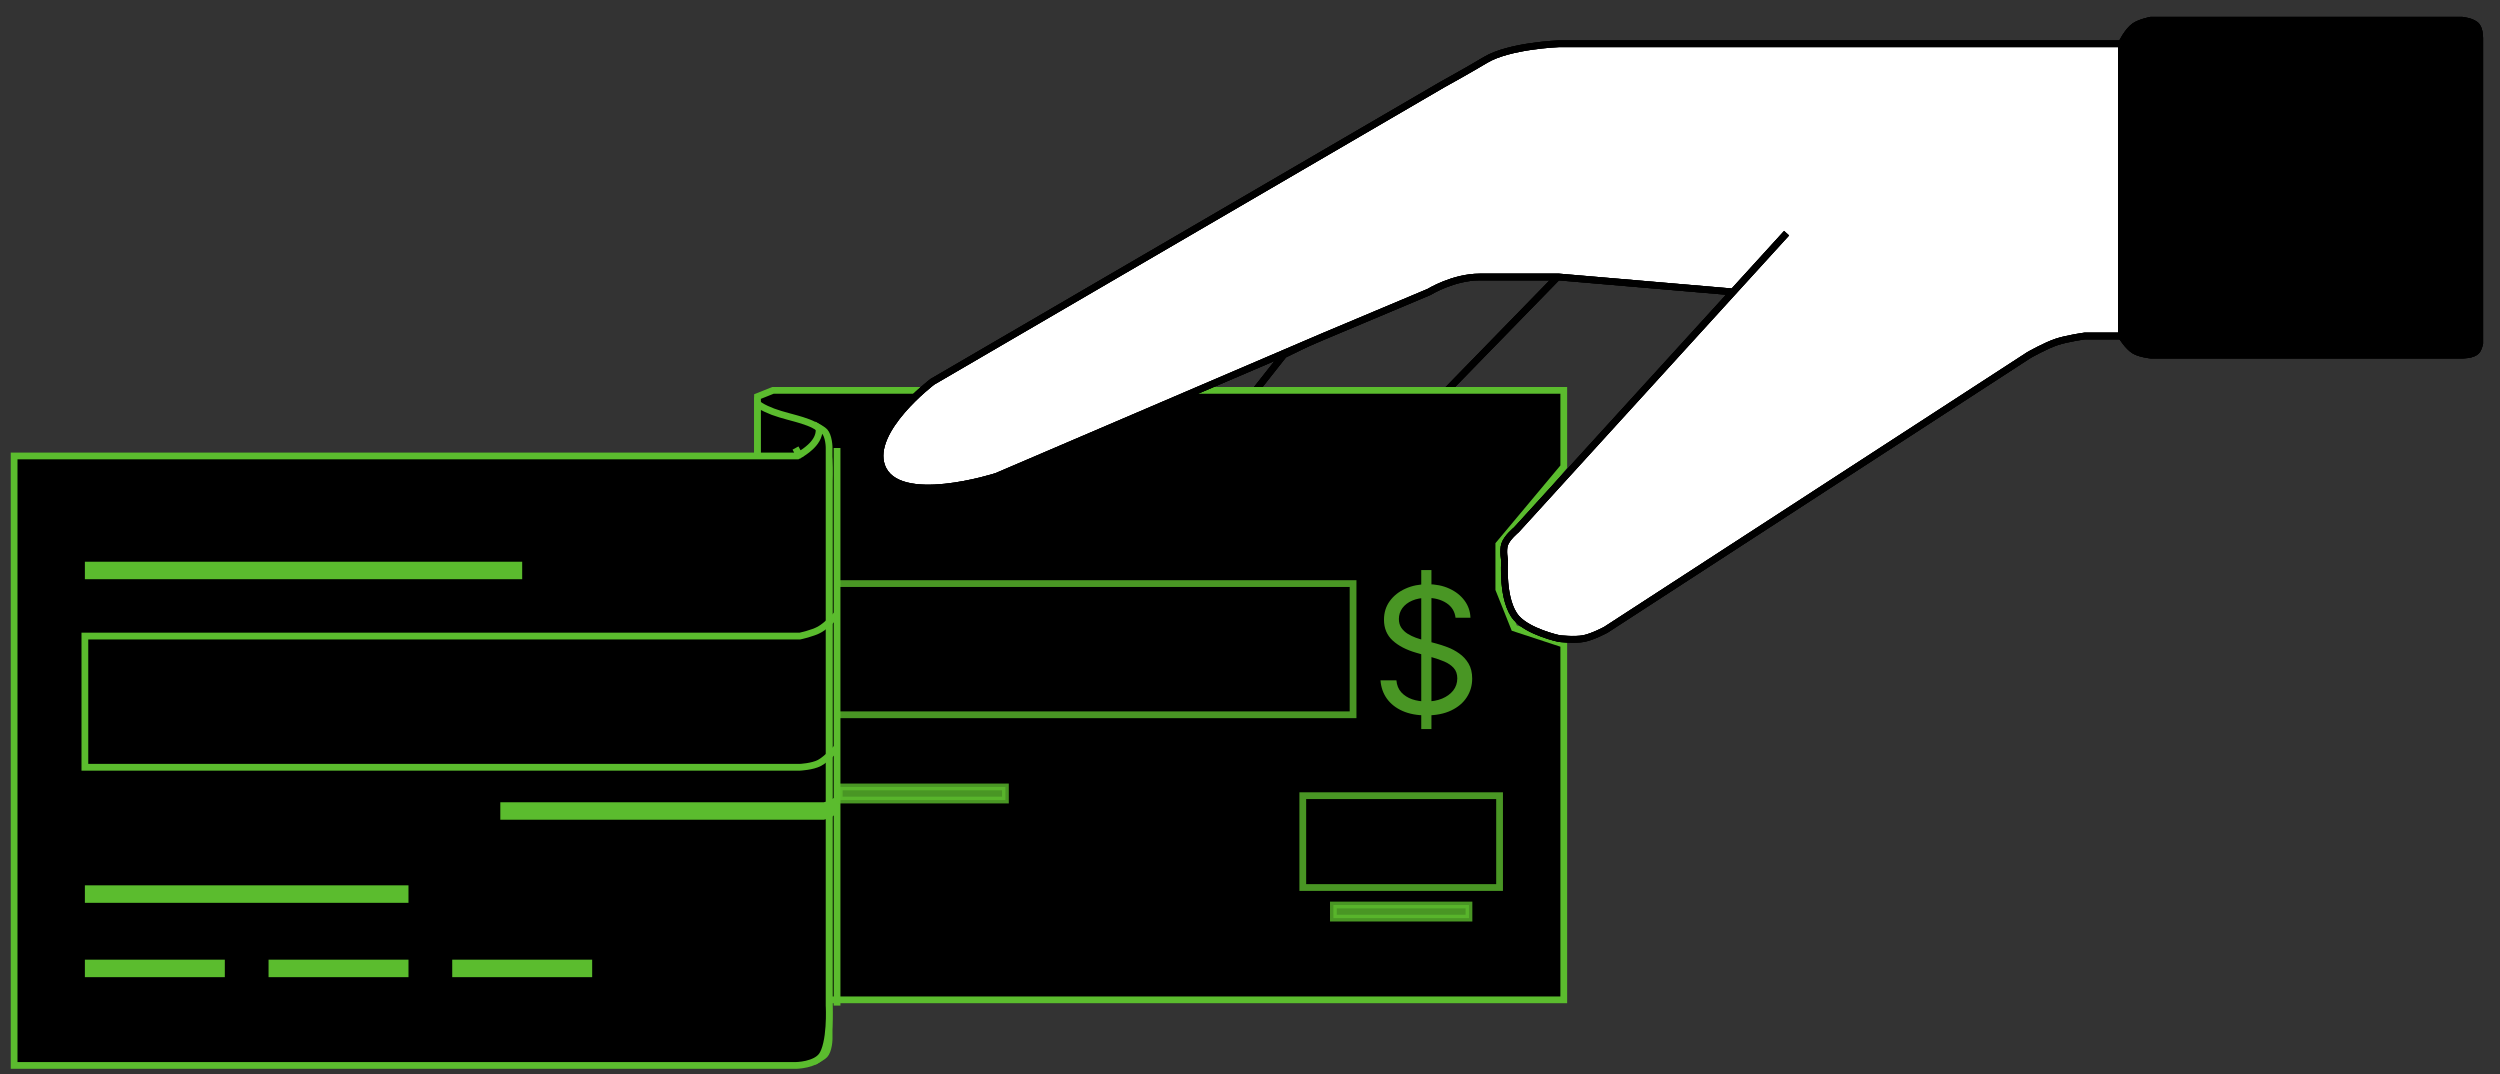 <svg width="370" height="159" viewBox="0 0 370 159" fill="none" xmlns="http://www.w3.org/2000/svg">
<rect x="0" y="0" width="370" height="159" fill="#333333" stroke="none"/>
<path d="M212 59.998L231 40.498H214.5L190 52.498L182.5 61.998L212 59.998Z" stroke="url(#paint0_linear_6751_30661)" strokeWidth="2.35"/>
<path d="M212 59.998L231 40.498H214.5L190 52.498L182.5 61.998L212 59.998Z" stroke="url(#paint1_radial_6751_30661)" strokeOpacity="0.2" strokeWidth="2.35"/>
<path d="M212 59.998L231 40.498H214.5L190 52.498L182.5 61.998L212 59.998Z" stroke="url(#paint2_angular_6751_30661)" strokeOpacity="0.1" strokeWidth="2.35"/>
<path d="M222.098 80.245L221.825 80.572V80.998V86.998V87.224L221.909 87.434L223.909 92.434L224.113 92.943L224.633 93.114L231.438 95.349V147.975H112.112V58.69L114.4 57.775H231.438V69.072L222.098 80.245Z" fill="white"/>
<path d="M222.098 80.245L221.825 80.572V80.998V86.998V87.224L221.909 87.434L223.909 92.434L224.113 92.943L224.633 93.114L231.438 95.349V147.975H112.112V58.69L114.4 57.775H231.438V69.072L222.098 80.245Z" fill="url(#paint3_angular_6751_30661)" fillOpacity="0.07"/>
<path d="M222.098 80.245L221.825 80.572V80.998V86.998V87.224L221.909 87.434L223.909 92.434L224.113 92.943L224.633 93.114L231.438 95.349V147.975H112.112V58.69L114.4 57.775H231.438V69.072L222.098 80.245Z" stroke="#5BBC2E" strokeWidth="2.35"/>
<path d="M230.725 40.997L256.495 43.208L224.422 78.418C224.422 78.418 223.016 79.557 222.683 80.591C222.398 81.48 222.683 82.982 222.683 82.982C222.683 82.982 222.21 88.905 224.422 91.459C226.212 93.525 230.725 94.502 230.725 94.502C230.725 94.502 233.005 94.781 234.42 94.502C235.765 94.236 237.68 93.198 237.68 93.198L300.276 52.554C300.276 52.554 302.712 51.16 304.406 50.598C305.97 50.079 308.535 49.728 308.535 49.728H313.969V6.476H230.725C230.725 6.476 223.388 6.749 219.858 8.867C217.283 10.412 213.5 12.497 213.5 12.497L138 56.497C138 56.497 128.568 63.642 130.5 68.997C132.761 75.266 147.5 70.497 147.5 70.497L196 49.728L211.5 43.208C211.5 43.208 215.076 40.997 219 40.997H230.725Z" fill="white"/>
<path d="M256.495 43.208L230.725 40.997C230.725 40.997 220.528 40.997 219 40.997C215.076 40.997 211.5 43.208 211.5 43.208L196 49.728L147.5 70.497C147.5 70.497 132.761 75.266 130.5 68.997C128.568 63.642 138 56.497 138 56.497L213.5 12.497C213.5 12.497 217.283 10.412 219.858 8.867C223.388 6.749 230.725 6.476 230.725 6.476H313.969V49.728H308.535C308.535 49.728 305.97 50.079 304.406 50.598C302.712 51.16 300.276 52.554 300.276 52.554L237.68 93.198C237.68 93.198 235.765 94.236 234.42 94.502C233.005 94.781 230.725 94.502 230.725 94.502C230.725 94.502 226.212 93.525 224.422 91.459C222.21 88.905 222.683 82.982 222.683 82.982C222.683 82.982 222.398 81.48 222.683 80.591C223.016 79.557 224.422 78.418 224.422 78.418L264.414 34.514" stroke="url(#paint4_linear_6751_30661)" strokeWidth="2.35"/>
<path d="M256.495 43.208L230.725 40.997C230.725 40.997 220.528 40.997 219 40.997C215.076 40.997 211.5 43.208 211.5 43.208L196 49.728L147.5 70.497C147.5 70.497 132.761 75.266 130.5 68.997C128.568 63.642 138 56.497 138 56.497L213.5 12.497C213.5 12.497 217.283 10.412 219.858 8.867C223.388 6.749 230.725 6.476 230.725 6.476H313.969V49.728H308.535C308.535 49.728 305.97 50.079 304.406 50.598C302.712 51.16 300.276 52.554 300.276 52.554L237.68 93.198C237.68 93.198 235.765 94.236 234.42 94.502C233.005 94.781 230.725 94.502 230.725 94.502C230.725 94.502 226.212 93.525 224.422 91.459C222.21 88.905 222.683 82.982 222.683 82.982C222.683 82.982 222.398 81.48 222.683 80.591C223.016 79.557 224.422 78.418 224.422 78.418L264.414 34.514" stroke="url(#paint5_radial_6751_30661)" strokeOpacity="0.2" strokeWidth="2.35"/>
<path d="M256.495 43.208L230.725 40.997C230.725 40.997 220.528 40.997 219 40.997C215.076 40.997 211.5 43.208 211.5 43.208L196 49.728L147.5 70.497C147.5 70.497 132.761 75.266 130.5 68.997C128.568 63.642 138 56.497 138 56.497L213.5 12.497C213.5 12.497 217.283 10.412 219.858 8.867C223.388 6.749 230.725 6.476 230.725 6.476H313.969V49.728H308.535C308.535 49.728 305.97 50.079 304.406 50.598C302.712 51.16 300.276 52.554 300.276 52.554L237.68 93.198C237.68 93.198 235.765 94.236 234.42 94.502C233.005 94.781 230.725 94.502 230.725 94.502C230.725 94.502 226.212 93.525 224.422 91.459C222.21 88.905 222.683 82.982 222.683 82.982C222.683 82.982 222.398 81.48 222.683 80.591C223.016 79.557 224.422 78.418 224.422 78.418L264.414 34.514" stroke="url(#paint6_angular_6751_30661)" strokeOpacity="0.1" strokeWidth="2.35"/>
<path d="M366.999 5.824V50.815C366.999 50.815 366.85 51.545 366.564 51.901C366.009 52.592 364.391 52.553 364.391 52.553H318.313C318.313 52.553 316.758 52.389 315.922 51.901C314.936 51.326 313.966 49.728 313.966 49.728V6.476C313.966 6.476 314.873 4.588 315.922 3.868C316.742 3.306 318.313 2.998 318.313 2.998H364.391C364.391 2.998 366.001 3.148 366.564 3.868C367.046 4.484 366.999 5.824 366.999 5.824Z" fill="url(#paint7_linear_6751_30661)"/>
<path d="M366.999 5.824V50.815C366.999 50.815 366.85 51.545 366.564 51.901C366.009 52.592 364.391 52.553 364.391 52.553H318.313C318.313 52.553 316.758 52.389 315.922 51.901C314.936 51.326 313.966 49.728 313.966 49.728V6.476C313.966 6.476 314.873 4.588 315.922 3.868C316.742 3.306 318.313 2.998 318.313 2.998H364.391C364.391 2.998 366.001 3.148 366.564 3.868C367.046 4.484 366.999 5.824 366.999 5.824Z" fill="url(#paint8_radial_6751_30661)" fillOpacity="0.2"/>
<path d="M366.999 5.824V50.815C366.999 50.815 366.85 51.545 366.564 51.901C366.009 52.592 364.391 52.553 364.391 52.553H318.313C318.313 52.553 316.758 52.389 315.922 51.901C314.936 51.326 313.966 49.728 313.966 49.728V6.476C313.966 6.476 314.873 4.588 315.922 3.868C316.742 3.306 318.313 2.998 318.313 2.998H364.391C364.391 2.998 366.001 3.148 366.564 3.868C367.046 4.484 366.999 5.824 366.999 5.824Z" fill="url(#paint9_angular_6751_30661)" fillOpacity="0.1"/>
<path d="M366.999 5.824V50.815C366.999 50.815 366.85 51.545 366.564 51.901C366.009 52.592 364.391 52.553 364.391 52.553H318.313C318.313 52.553 316.758 52.389 315.922 51.901C314.936 51.326 313.966 49.728 313.966 49.728V6.476C313.966 6.476 314.873 4.588 315.922 3.868C316.742 3.306 318.313 2.998 318.313 2.998H364.391C364.391 2.998 366.001 3.148 366.564 3.868C367.046 4.484 366.999 5.824 366.999 5.824Z" stroke="url(#paint10_linear_6751_30661)" strokeWidth="4.347"/>
<path d="M366.999 5.824V50.815C366.999 50.815 366.85 51.545 366.564 51.901C366.009 52.592 364.391 52.553 364.391 52.553H318.313C318.313 52.553 316.758 52.389 315.922 51.901C314.936 51.326 313.966 49.728 313.966 49.728V6.476C313.966 6.476 314.873 4.588 315.922 3.868C316.742 3.306 318.313 2.998 318.313 2.998H364.391C364.391 2.998 366.001 3.148 366.564 3.868C367.046 4.484 366.999 5.824 366.999 5.824Z" stroke="url(#paint11_radial_6751_30661)" strokeOpacity="0.2" strokeWidth="4.347"/>
<path d="M366.999 5.824V50.815C366.999 50.815 366.85 51.545 366.564 51.901C366.009 52.592 364.391 52.553 364.391 52.553H318.313C318.313 52.553 316.758 52.389 315.922 51.901C314.936 51.326 313.966 49.728 313.966 49.728V6.476C313.966 6.476 314.873 4.588 315.922 3.868C316.742 3.306 318.313 2.998 318.313 2.998H364.391C364.391 2.998 366.001 3.148 366.564 3.868C367.046 4.484 366.999 5.824 366.999 5.824Z" stroke="url(#paint12_angular_6751_30661)" strokeOpacity="0.1" strokeWidth="4.347"/>
<path d="M4.343 152.507H117.735H118.035L118.298 152.65L117.735 153.682C118.298 152.65 118.298 152.65 118.298 152.65L118.299 152.651L118.3 152.651L118.302 152.653L118.31 152.657L118.333 152.67C118.353 152.681 118.379 152.696 118.411 152.714C118.475 152.752 118.564 152.805 118.671 152.872C118.882 153.006 119.17 153.2 119.474 153.44C120.015 153.867 120.864 154.638 121.135 155.641C121.229 155.989 121.249 156.351 121.226 156.7C121.281 156.668 121.335 156.637 121.387 156.605C121.732 156.397 121.95 156.228 122.052 156.118C122.315 155.835 122.51 155.308 122.617 154.694C122.666 154.411 122.689 154.154 122.7 153.968C122.705 153.876 122.707 153.803 122.708 153.756C122.709 153.732 122.709 153.715 122.709 153.706L122.709 153.699L122.709 153.698L122.709 153.698L122.709 153.697V153.697V153.697L122.709 153.691V153.682V71.163V71.129L122.711 71.095L122.711 71.095L122.711 71.095L122.711 71.093L122.711 71.084L122.713 71.04C122.715 71.001 122.718 70.942 122.721 70.865C122.726 70.71 122.733 70.484 122.736 70.204C122.742 69.644 122.734 68.878 122.676 68.047C122.619 67.213 122.514 66.338 122.335 65.554C122.156 64.774 121.924 64.174 121.659 63.793C121.079 63.119 120.086 62.642 118.718 62.211C118.171 62.039 117.608 61.887 117.022 61.729C116.88 61.691 116.737 61.652 116.592 61.612C115.867 61.415 115.113 61.2 114.41 60.937C113.718 60.677 113.078 60.383 112.549 60.057C112.404 59.968 112.257 59.871 112.114 59.764V59.768V59.778V59.788V59.798V59.808V59.818V59.828V59.838V59.848V59.858V59.868V59.878V59.888V59.898V59.908V59.918V59.928V59.938V59.947V59.957V59.967V59.977V59.987V59.996V60.006V60.016V60.026V60.035V60.045V60.054V60.064V60.074V60.083V60.093V60.102V60.112V60.122V60.131V60.141V60.15V60.16V60.169V60.178V60.188V60.197V60.206V60.216V60.225V60.234V60.244V60.253V60.262V60.272V60.281V60.29V60.299V60.308V60.317V60.327V60.336V60.345V60.354V60.363V60.372V60.381V60.39V60.399V60.407V60.416V60.425V60.434V60.443V60.452V60.461V60.469V60.478V60.487V60.496V60.504V60.513V60.522V60.53V60.539V60.547V60.556V60.565V60.573V60.582V60.59V60.599V60.607V60.615V60.624V60.632V60.641V60.649V60.657V60.665V60.674V60.682V60.69V60.698V60.706V60.715V60.723V60.731V60.739V60.747V60.755V60.763V60.771V60.779V60.787V60.794V60.802V60.81V60.818V60.826V60.834V60.841V60.849V60.857V60.864V60.872V60.88V60.887V60.895V60.902V60.91V60.917V60.925V60.932V60.94V60.947V60.954V60.962V60.969V60.976V60.983V60.991V60.998V61.005V61.012V61.019V61.026V61.033V61.041V61.047V61.054V61.061V61.068V61.075V61.082V61.089V61.096V61.102V61.109V61.116V61.123V61.129V61.136V61.143V61.149V61.156V61.162V61.169V61.175V61.182V61.188V61.194V61.201V61.207V61.213V61.22V61.226V61.232V61.238V61.244V61.25V61.257V61.263V61.269V61.275V61.281V61.286V61.292V61.298V61.304V61.31V61.316V61.321V61.327V61.333V61.338V61.344V61.349V61.355V61.361V61.366V61.371V61.377V61.382V61.388V61.393V61.398V61.404V61.409V61.414V61.419V61.424V61.429V61.434V61.44V61.444V61.449V61.454V61.459V61.464V61.469V61.474V61.478V61.483V61.488V61.492V61.497V61.502V61.506V61.511V61.515V61.52V61.524V61.529V61.533V61.537V61.541V61.546V61.55V61.554V61.558V61.562V61.566V61.57V61.574V61.578V61.582V61.586V61.59V61.594V61.598V61.601V61.605V61.609V61.612V61.616V61.62V61.623V61.627V61.63V61.633V61.637V61.64V61.643V61.647V61.65V61.653V61.656V61.659V61.662V61.665V61.668V61.671V61.674V61.677V61.68V61.683V61.685V61.688V61.691V61.694V61.696V61.699V61.701V61.704V61.706V61.709V61.711V61.713V61.716V61.718V61.72V61.722V61.724V61.727V61.729V61.731V61.733V61.734V61.736V61.738V61.74V61.742V61.743V61.745V61.747V61.748V61.75V61.752V61.753V61.755V61.756V61.757V61.759V61.76V61.761V61.762V61.763V61.764V61.766V61.767V61.768V61.769V61.769V61.77V61.771V61.772V61.773V61.773V61.774V61.774V61.775V61.776V61.776V61.776V61.777V61.777V61.777V61.778V61.778V61.778V61.778V61.778V68.25V68.826L111.66 69.178L4.343 152.507Z" fill="black" fillOpacity="0.2"/>
<path d="M4.343 152.507H117.735H118.035L118.298 152.65L117.735 153.682C118.298 152.65 118.298 152.65 118.298 152.65L118.299 152.651L118.3 152.651L118.302 152.653L118.31 152.657L118.333 152.67C118.353 152.681 118.379 152.696 118.411 152.714C118.475 152.752 118.564 152.805 118.671 152.872C118.882 153.006 119.17 153.2 119.474 153.44C120.015 153.867 120.864 154.638 121.135 155.641C121.229 155.989 121.249 156.351 121.226 156.7C121.281 156.668 121.335 156.637 121.387 156.605C121.732 156.397 121.95 156.228 122.052 156.118C122.315 155.835 122.51 155.308 122.617 154.694C122.666 154.411 122.689 154.154 122.7 153.968C122.705 153.876 122.707 153.803 122.708 153.756C122.709 153.732 122.709 153.715 122.709 153.706L122.709 153.699L122.709 153.698L122.709 153.698L122.709 153.697V153.697V153.697L122.709 153.691V153.682V71.163V71.129L122.711 71.095L122.711 71.095L122.711 71.095L122.711 71.093L122.711 71.084L122.713 71.04C122.715 71.001 122.718 70.942 122.721 70.865C122.726 70.71 122.733 70.484 122.736 70.204C122.742 69.644 122.734 68.878 122.676 68.047C122.619 67.213 122.514 66.338 122.335 65.554C122.156 64.774 121.924 64.174 121.659 63.793C121.079 63.119 120.086 62.642 118.718 62.211C118.171 62.039 117.608 61.887 117.022 61.729C116.88 61.691 116.737 61.652 116.592 61.612C115.867 61.415 115.113 61.2 114.41 60.937C113.718 60.677 113.078 60.383 112.549 60.057C112.404 59.968 112.257 59.871 112.114 59.764V59.768V59.778V59.788V59.798V59.808V59.818V59.828V59.838V59.848V59.858V59.868V59.878V59.888V59.898V59.908V59.918V59.928V59.938V59.947V59.957V59.967V59.977V59.987V59.996V60.006V60.016V60.026V60.035V60.045V60.054V60.064V60.074V60.083V60.093V60.102V60.112V60.122V60.131V60.141V60.15V60.16V60.169V60.178V60.188V60.197V60.206V60.216V60.225V60.234V60.244V60.253V60.262V60.272V60.281V60.29V60.299V60.308V60.317V60.327V60.336V60.345V60.354V60.363V60.372V60.381V60.39V60.399V60.407V60.416V60.425V60.434V60.443V60.452V60.461V60.469V60.478V60.487V60.496V60.504V60.513V60.522V60.53V60.539V60.547V60.556V60.565V60.573V60.582V60.59V60.599V60.607V60.615V60.624V60.632V60.641V60.649V60.657V60.665V60.674V60.682V60.69V60.698V60.706V60.715V60.723V60.731V60.739V60.747V60.755V60.763V60.771V60.779V60.787V60.794V60.802V60.81V60.818V60.826V60.834V60.841V60.849V60.857V60.864V60.872V60.88V60.887V60.895V60.902V60.91V60.917V60.925V60.932V60.94V60.947V60.954V60.962V60.969V60.976V60.983V60.991V60.998V61.005V61.012V61.019V61.026V61.033V61.041V61.047V61.054V61.061V61.068V61.075V61.082V61.089V61.096V61.102V61.109V61.116V61.123V61.129V61.136V61.143V61.149V61.156V61.162V61.169V61.175V61.182V61.188V61.194V61.201V61.207V61.213V61.22V61.226V61.232V61.238V61.244V61.25V61.257V61.263V61.269V61.275V61.281V61.286V61.292V61.298V61.304V61.31V61.316V61.321V61.327V61.333V61.338V61.344V61.349V61.355V61.361V61.366V61.371V61.377V61.382V61.388V61.393V61.398V61.404V61.409V61.414V61.419V61.424V61.429V61.434V61.44V61.444V61.449V61.454V61.459V61.464V61.469V61.474V61.478V61.483V61.488V61.492V61.497V61.502V61.506V61.511V61.515V61.52V61.524V61.529V61.533V61.537V61.541V61.546V61.55V61.554V61.558V61.562V61.566V61.57V61.574V61.578V61.582V61.586V61.59V61.594V61.598V61.601V61.605V61.609V61.612V61.616V61.62V61.623V61.627V61.63V61.633V61.637V61.64V61.643V61.647V61.65V61.653V61.656V61.659V61.662V61.665V61.668V61.671V61.674V61.677V61.68V61.683V61.685V61.688V61.691V61.694V61.696V61.699V61.701V61.704V61.706V61.709V61.711V61.713V61.716V61.718V61.72V61.722V61.724V61.727V61.729V61.731V61.733V61.734V61.736V61.738V61.74V61.742V61.743V61.745V61.747V61.748V61.75V61.752V61.753V61.755V61.756V61.757V61.759V61.76V61.761V61.762V61.763V61.764V61.766V61.767V61.768V61.769V61.769V61.77V61.771V61.772V61.773V61.773V61.774V61.774V61.775V61.776V61.776V61.776V61.777V61.777V61.777V61.778V61.778V61.778V61.778V61.778V68.25V68.826L111.66 69.178L4.343 152.507Z" fill="url(#paint13_angular_6751_30661)" fillOpacity="0.1"/>
<path d="M4.343 152.507H117.735H118.035L118.298 152.65L117.735 153.682C118.298 152.65 118.298 152.65 118.298 152.65L118.299 152.651L118.3 152.651L118.302 152.653L118.31 152.657L118.333 152.67C118.353 152.681 118.379 152.696 118.411 152.714C118.475 152.752 118.564 152.805 118.671 152.872C118.882 153.006 119.17 153.2 119.474 153.44C120.015 153.867 120.864 154.638 121.135 155.641C121.229 155.989 121.249 156.351 121.226 156.7C121.281 156.668 121.335 156.637 121.387 156.605C121.732 156.397 121.95 156.228 122.052 156.118C122.315 155.835 122.51 155.308 122.617 154.694C122.666 154.411 122.689 154.154 122.7 153.968C122.705 153.876 122.707 153.803 122.708 153.756C122.709 153.732 122.709 153.715 122.709 153.706L122.709 153.699L122.709 153.698L122.709 153.698L122.709 153.697V153.697V153.697L122.709 153.691V153.682V71.163V71.129L122.711 71.095L122.711 71.095L122.711 71.095L122.711 71.093L122.711 71.084L122.713 71.04C122.715 71.001 122.718 70.942 122.721 70.865C122.726 70.71 122.733 70.484 122.736 70.204C122.742 69.644 122.734 68.878 122.676 68.047C122.619 67.213 122.514 66.338 122.335 65.554C122.156 64.774 121.924 64.174 121.659 63.793C121.079 63.119 120.086 62.642 118.718 62.211C118.171 62.039 117.608 61.887 117.022 61.729C116.88 61.691 116.737 61.652 116.592 61.612C115.867 61.415 115.113 61.2 114.41 60.937C113.718 60.677 113.078 60.383 112.549 60.057C112.404 59.968 112.257 59.871 112.114 59.764V59.768V59.778V59.788V59.798V59.808V59.818V59.828V59.838V59.848V59.858V59.868V59.878V59.888V59.898V59.908V59.918V59.928V59.938V59.947V59.957V59.967V59.977V59.987V59.996V60.006V60.016V60.026V60.035V60.045V60.054V60.064V60.074V60.083V60.093V60.102V60.112V60.122V60.131V60.141V60.15V60.16V60.169V60.178V60.188V60.197V60.206V60.216V60.225V60.234V60.244V60.253V60.262V60.272V60.281V60.29V60.299V60.308V60.317V60.327V60.336V60.345V60.354V60.363V60.372V60.381V60.39V60.399V60.407V60.416V60.425V60.434V60.443V60.452V60.461V60.469V60.478V60.487V60.496V60.504V60.513V60.522V60.53V60.539V60.547V60.556V60.565V60.573V60.582V60.59V60.599V60.607V60.615V60.624V60.632V60.641V60.649V60.657V60.665V60.674V60.682V60.69V60.698V60.706V60.715V60.723V60.731V60.739V60.747V60.755V60.763V60.771V60.779V60.787V60.794V60.802V60.81V60.818V60.826V60.834V60.841V60.849V60.857V60.864V60.872V60.88V60.887V60.895V60.902V60.91V60.917V60.925V60.932V60.94V60.947V60.954V60.962V60.969V60.976V60.983V60.991V60.998V61.005V61.012V61.019V61.026V61.033V61.041V61.047V61.054V61.061V61.068V61.075V61.082V61.089V61.096V61.102V61.109V61.116V61.123V61.129V61.136V61.143V61.149V61.156V61.162V61.169V61.175V61.182V61.188V61.194V61.201V61.207V61.213V61.22V61.226V61.232V61.238V61.244V61.25V61.257V61.263V61.269V61.275V61.281V61.286V61.292V61.298V61.304V61.31V61.316V61.321V61.327V61.333V61.338V61.344V61.349V61.355V61.361V61.366V61.371V61.377V61.382V61.388V61.393V61.398V61.404V61.409V61.414V61.419V61.424V61.429V61.434V61.44V61.444V61.449V61.454V61.459V61.464V61.469V61.474V61.478V61.483V61.488V61.492V61.497V61.502V61.506V61.511V61.515V61.52V61.524V61.529V61.533V61.537V61.541V61.546V61.55V61.554V61.558V61.562V61.566V61.57V61.574V61.578V61.582V61.586V61.59V61.594V61.598V61.601V61.605V61.609V61.612V61.616V61.62V61.623V61.627V61.63V61.633V61.637V61.64V61.643V61.647V61.65V61.653V61.656V61.659V61.662V61.665V61.668V61.671V61.674V61.677V61.68V61.683V61.685V61.688V61.691V61.694V61.696V61.699V61.701V61.704V61.706V61.709V61.711V61.713V61.716V61.718V61.72V61.722V61.724V61.727V61.729V61.731V61.733V61.734V61.736V61.738V61.74V61.742V61.743V61.745V61.747V61.748V61.75V61.752V61.753V61.755V61.756V61.757V61.759V61.76V61.761V61.762V61.763V61.764V61.766V61.767V61.768V61.769V61.769V61.77V61.771V61.772V61.773V61.773V61.774V61.774V61.775V61.776V61.776V61.776V61.777V61.777V61.777V61.778V61.778V61.778V61.778V61.778V68.25V68.826L111.66 69.178L4.343 152.507Z" stroke="#5BBC2E" strokeWidth="2.35"/>
<path d="M117.735 157.684H2.089V67.484H117.735H118.035L118.298 67.34L117.735 66.308C118.298 67.34 118.298 67.34 118.298 67.34L118.299 67.34L118.3 67.339L118.302 67.338L118.31 67.333L118.333 67.32C118.353 67.309 118.379 67.295 118.411 67.276C118.475 67.238 118.564 67.185 118.671 67.118C118.882 66.984 119.17 66.791 119.474 66.551C120.015 66.123 120.864 65.352 121.135 64.35C121.229 64.001 121.249 63.639 121.226 63.291C121.281 63.322 121.335 63.353 121.387 63.385C121.732 63.593 121.95 63.763 122.052 63.872C122.315 64.155 122.51 64.683 122.617 65.297C122.666 65.579 122.689 65.836 122.7 66.022C122.705 66.115 122.707 66.187 122.708 66.234C122.709 66.258 122.709 66.275 122.709 66.284L122.709 66.291L122.709 66.292L122.709 66.293L122.709 66.293V66.293V66.294L122.709 66.3V66.308V107.568V148.828V148.862L122.711 148.895L122.711 148.895L122.711 148.896L122.711 148.897L122.711 148.907L122.713 148.95C122.715 148.989 122.718 149.048 122.721 149.126C122.726 149.28 122.733 149.506 122.736 149.786C122.742 150.346 122.734 151.112 122.676 151.943C122.619 152.777 122.514 153.652 122.335 154.436C122.151 155.239 121.91 155.851 121.636 156.23C121.178 156.866 120.312 157.264 119.365 157.483C118.916 157.586 118.501 157.637 118.198 157.662C118.048 157.674 117.928 157.68 117.849 157.682C117.809 157.684 117.78 157.684 117.762 157.684L117.745 157.684H117.735ZM123.884 107.568V148.828V66.308V107.568Z" fill="white"/>
<path d="M117.735 157.684H2.089V67.484H117.735H118.035L118.298 67.34L117.735 66.308C118.298 67.34 118.298 67.34 118.298 67.34L118.299 67.34L118.3 67.339L118.302 67.338L118.31 67.333L118.333 67.32C118.353 67.309 118.379 67.295 118.411 67.276C118.475 67.238 118.564 67.185 118.671 67.118C118.882 66.984 119.17 66.791 119.474 66.551C120.015 66.123 120.864 65.352 121.135 64.35C121.229 64.001 121.249 63.639 121.226 63.291C121.281 63.322 121.335 63.353 121.387 63.385C121.732 63.593 121.95 63.763 122.052 63.872C122.315 64.155 122.51 64.683 122.617 65.297C122.666 65.579 122.689 65.836 122.7 66.022C122.705 66.115 122.707 66.187 122.708 66.234C122.709 66.258 122.709 66.275 122.709 66.284L122.709 66.291L122.709 66.292L122.709 66.293L122.709 66.293V66.293V66.294L122.709 66.3V66.308V107.568V148.828V148.862L122.711 148.895L122.711 148.895L122.711 148.896L122.711 148.897L122.711 148.907L122.713 148.95C122.715 148.989 122.718 149.048 122.721 149.126C122.726 149.28 122.733 149.506 122.736 149.786C122.742 150.346 122.734 151.112 122.676 151.943C122.619 152.777 122.514 153.652 122.335 154.436C122.151 155.239 121.91 155.851 121.636 156.23C121.178 156.866 120.312 157.264 119.365 157.483C118.916 157.586 118.501 157.637 118.198 157.662C118.048 157.674 117.928 157.68 117.849 157.682C117.809 157.684 117.78 157.684 117.762 157.684L117.745 157.684H117.735ZM123.884 107.568V148.828V66.308V107.568Z" fill="url(#paint14_angular_6751_30661)" fillOpacity="0.07"/>
<path d="M117.735 157.684H2.089V67.484H117.735H118.035L118.298 67.34L117.735 66.308C118.298 67.34 118.298 67.34 118.298 67.34L118.299 67.34L118.3 67.339L118.302 67.338L118.31 67.333L118.333 67.32C118.353 67.309 118.379 67.295 118.411 67.276C118.475 67.238 118.564 67.185 118.671 67.118C118.882 66.984 119.17 66.791 119.474 66.551C120.015 66.123 120.864 65.352 121.135 64.35C121.229 64.001 121.249 63.639 121.226 63.291C121.281 63.322 121.335 63.353 121.387 63.385C121.732 63.593 121.95 63.763 122.052 63.872C122.315 64.155 122.51 64.683 122.617 65.297C122.666 65.579 122.689 65.836 122.7 66.022C122.705 66.115 122.707 66.187 122.708 66.234C122.709 66.258 122.709 66.275 122.709 66.284L122.709 66.291L122.709 66.292L122.709 66.293L122.709 66.293V66.293V66.294L122.709 66.3V66.308V107.568V148.828V148.862L122.711 148.895L122.711 148.895L122.711 148.896L122.711 148.897L122.711 148.907L122.713 148.95C122.715 148.989 122.718 149.048 122.721 149.126C122.726 149.28 122.733 149.506 122.736 149.786C122.742 150.346 122.734 151.112 122.676 151.943C122.619 152.777 122.514 153.652 122.335 154.436C122.151 155.239 121.91 155.851 121.636 156.23C121.178 156.866 120.312 157.264 119.365 157.483C118.916 157.586 118.501 157.637 118.198 157.662C118.048 157.674 117.928 157.68 117.849 157.682C117.809 157.684 117.78 157.684 117.762 157.684L117.745 157.684H117.735ZM123.884 107.568V148.828V66.308V107.568Z" stroke="#5BBC2E" strokeWidth="2.35"/>
<rect x="12.562" y="83.135" width="64.721" height="2.589" fill="#5BBC2E"/>
<rect x="12.562" y="142.031" width="20.711" height="2.589" fill="#5BBC2E"/>
<rect x="39.746" y="142.031" width="20.711" height="2.589" fill="#5BBC2E"/>
<rect opacity="0.8" x="197.343" y="133.941" width="20.064" height="1.942" fill="#5BBC2E" stroke="#5BBC2E" strokeWidth="0.647"/>
<rect x="66.93" y="142.031" width="20.711" height="2.589" fill="#5BBC2E"/>
<rect x="12.562" y="131.029" width="47.893" height="2.589" fill="#5BBC2E"/>
<path d="M74.047 118.731H121.94C121.94 118.731 122.551 118.579 122.911 118.407C123.322 118.21 123.882 117.76 123.882 117.76V120.349C123.882 120.349 123.322 120.799 122.911 120.996C122.551 121.168 121.94 121.319 121.94 121.319H74.047V118.731Z" fill="#5BBC2E"/>
<path opacity="0.8" d="M148.801 116.466H124.207V118.408H148.801V116.466Z" fill="#5BBC2E" stroke="#5BBC2E" strokeWidth="0.647"/>
<path d="M123.882 90.902C123.882 90.902 122.467 92.513 121.293 93.168C120.246 93.752 118.381 94.138 118.381 94.138H12.562V113.555H118.381C118.381 113.555 120.219 113.476 121.293 112.907C122.368 112.339 123.882 110.642 123.882 110.642" stroke="#5BBC2E" strokeWidth="0.647"/>
<path opacity="0.8" d="M123.883 86.371L200.254 86.371L200.254 105.787L123.883 105.787" stroke="#5BBC2E" strokeWidth="0.647"/>
<rect opacity="0.8" x="192.812" y="117.761" width="29.124" height="13.591" stroke="#5BBC2E" strokeWidth="0.647"/>
<path opacity="0.8" d="M210.345 107.9V84.365H211.853V107.9H210.345ZM215.42 91.426C215.31 90.494 214.862 89.771 214.078 89.256C213.293 88.742 212.331 88.484 211.191 88.484C210.358 88.484 209.628 88.619 209.003 88.889C208.384 89.158 207.9 89.529 207.551 90.001C207.208 90.473 207.036 91.009 207.036 91.61C207.036 92.112 207.155 92.544 207.394 92.906C207.64 93.262 207.952 93.559 208.332 93.798C208.712 94.031 209.111 94.224 209.527 94.377C209.944 94.524 210.327 94.644 210.676 94.736L212.589 95.25C213.079 95.379 213.624 95.557 214.225 95.784C214.832 96.01 215.411 96.32 215.963 96.712C216.52 97.098 216.98 97.595 217.342 98.201C217.703 98.808 217.884 99.553 217.884 100.435C217.884 101.453 217.617 102.372 217.084 103.193C216.557 104.015 215.785 104.667 214.767 105.152C213.756 105.636 212.527 105.878 211.081 105.878C209.733 105.878 208.565 105.66 207.578 105.225C206.598 104.79 205.825 104.183 205.262 103.405C204.704 102.626 204.388 101.722 204.315 100.693H206.668C206.729 101.404 206.968 101.992 207.385 102.458C207.808 102.918 208.341 103.261 208.985 103.488C209.635 103.708 210.333 103.819 211.081 103.819C211.951 103.819 212.733 103.678 213.425 103.396C214.118 103.108 214.666 102.709 215.071 102.201C215.475 101.686 215.678 101.085 215.678 100.399C215.678 99.773 215.503 99.265 215.154 98.873C214.804 98.48 214.345 98.162 213.775 97.916C213.205 97.671 212.589 97.457 211.927 97.273L209.61 96.611C208.139 96.188 206.975 95.584 206.117 94.8C205.259 94.015 204.83 92.989 204.83 91.72C204.83 90.666 205.114 89.747 205.684 88.962C206.261 88.171 207.033 87.559 208.001 87.124C208.976 86.682 210.064 86.462 211.265 86.462C212.478 86.462 213.557 86.679 214.501 87.114C215.445 87.543 216.192 88.132 216.744 88.879C217.302 89.627 217.596 90.476 217.627 91.426H215.42Z" fill="#5BBC2E"/>
<defs>
<linearGradient id="paint0_linear_6751_30661" x1="192.563" y1="46.911" x2="199.244" y2="67.033" gradientUnits="userSpaceOnUse">
<stop stopColor="#182F59"/>
<stop offset="1" stopColor="#020F26"/>
</linearGradient>
<radialGradient id="paint1_radial_6751_30661" cx="0" cy="0" r="1" gradientUnits="userSpaceOnUse" gradientTransform="translate(197.246 49.11) rotate(87.057) scale(10.888 24.51)">
<stop stopColor="#182F59"/>
<stop offset="1" stopColor="#5C7EBC"/>
</radialGradient>
<radialGradient id="paint2_angular_6751_30661" cx="0" cy="0" r="1" gradientUnits="userSpaceOnUse" gradientTransform="translate(216.744 55.306) rotate(-157.712) scale(30.06 21.163)">
<stop stopColor="#4C576B" stopOpacity="0.5"/>
<stop offset="1" stopOpacity="0.7"/>
</radialGradient>
<radialGradient id="paint3_angular_6751_30661" cx="0" cy="0" r="1" gradientUnits="userSpaceOnUse" gradientTransform="translate(233 161.498) rotate(-161.056) scale(160.176 151.205)">
<stop stopColor="#4C576B" stopOpacity="0.5"/>
<stop offset="1" stopOpacity="0.7"/>
</radialGradient>
<linearGradient id="paint4_linear_6751_30661" x1="275.846" y1="68.334" x2="246.698" y2="-12.788" gradientUnits="userSpaceOnUse">
<stop stopColor="#182F59"/>
<stop offset="1" stopColor="#020F26"/>
</linearGradient>
<radialGradient id="paint5_radial_6751_30661" cx="0" cy="0" r="1" gradientUnits="userSpaceOnUse" gradientTransform="translate(258.109 59.315) rotate(-92.72) scale(44.633 92.867)">
<stop stopColor="#182F59"/>
<stop offset="1" stopColor="#5C7EBC"/>
</radialGradient>
<radialGradient id="paint6_angular_6751_30661" cx="0" cy="0" r="1" gradientUnits="userSpaceOnUse" gradientTransform="translate(184.246 33.912) rotate(23.923) scale(115.269 85.716)">
<stop stopColor="#4C576B" stopOpacity="0.5"/>
<stop offset="1" stopOpacity="0.7"/>
</radialGradient>
<linearGradient id="paint7_linear_6751_30661" x1="355.996" y1="37.773" x2="331.807" y2="3.208" gradientUnits="userSpaceOnUse">
<stop stopColor="#182F59"/>
<stop offset="1" stopColor="#020F26"/>
</linearGradient>
<radialGradient id="paint8_radial_6751_30661" cx="0" cy="0" r="1" gradientUnits="userSpaceOnUse" gradientTransform="translate(350.876 32.703) rotate(-91.397) scale(25.071 26.828)">
<stop stopColor="#182F59"/>
<stop offset="1" stopColor="#5C7EBC"/>
</radialGradient>
<radialGradient id="paint9_angular_6751_30661" cx="0" cy="0" r="1" gradientUnits="userSpaceOnUse" gradientTransform="translate(329.555 18.422) rotate(40.826) scale(40.193 39.89)">
<stop stopColor="#4C576B" stopOpacity="0.5"/>
<stop offset="1" stopOpacity="0.7"/>
</radialGradient>
<linearGradient id="paint10_linear_6751_30661" x1="355.996" y1="37.773" x2="331.807" y2="3.208" gradientUnits="userSpaceOnUse">
<stop stopColor="#182F59"/>
<stop offset="1" stopColor="#020F26"/>
</linearGradient>
<radialGradient id="paint11_radial_6751_30661" cx="0" cy="0" r="1" gradientUnits="userSpaceOnUse" gradientTransform="translate(350.876 32.703) rotate(-91.397) scale(25.071 26.828)">
<stop stopColor="#182F59"/>
<stop offset="1" stopColor="#5C7EBC"/>
</radialGradient>
<radialGradient id="paint12_angular_6751_30661" cx="0" cy="0" r="1" gradientUnits="userSpaceOnUse" gradientTransform="translate(329.555 18.422) rotate(40.826) scale(40.193 39.89)">
<stop stopColor="#4C576B" stopOpacity="0.5"/>
<stop offset="1" stopOpacity="0.7"/>
</radialGradient>
<radialGradient id="paint13_angular_6751_30661" cx="0" cy="0" r="1" gradientUnits="userSpaceOnUse" gradientTransform="translate(87.757 88.427) rotate(142.45) scale(88.971 86.244)">
<stop stopColor="#4C576B" stopOpacity="0.5"/>
<stop offset="1" stopOpacity="0.7"/>
</radialGradient>
<radialGradient id="paint14_angular_6751_30661" cx="0" cy="0" r="1" gradientUnits="userSpaceOnUse" gradientTransform="translate(134 113.498) rotate(-160.921) scale(140.73 134.708)">
<stop stopColor="#4C576B" stopOpacity="0.5"/>
<stop offset="0.044" stopColor="#495367" stopOpacity="0.509"/>
<stop offset="1" stopOpacity="0.7"/>
</radialGradient>
</defs>
</svg>
